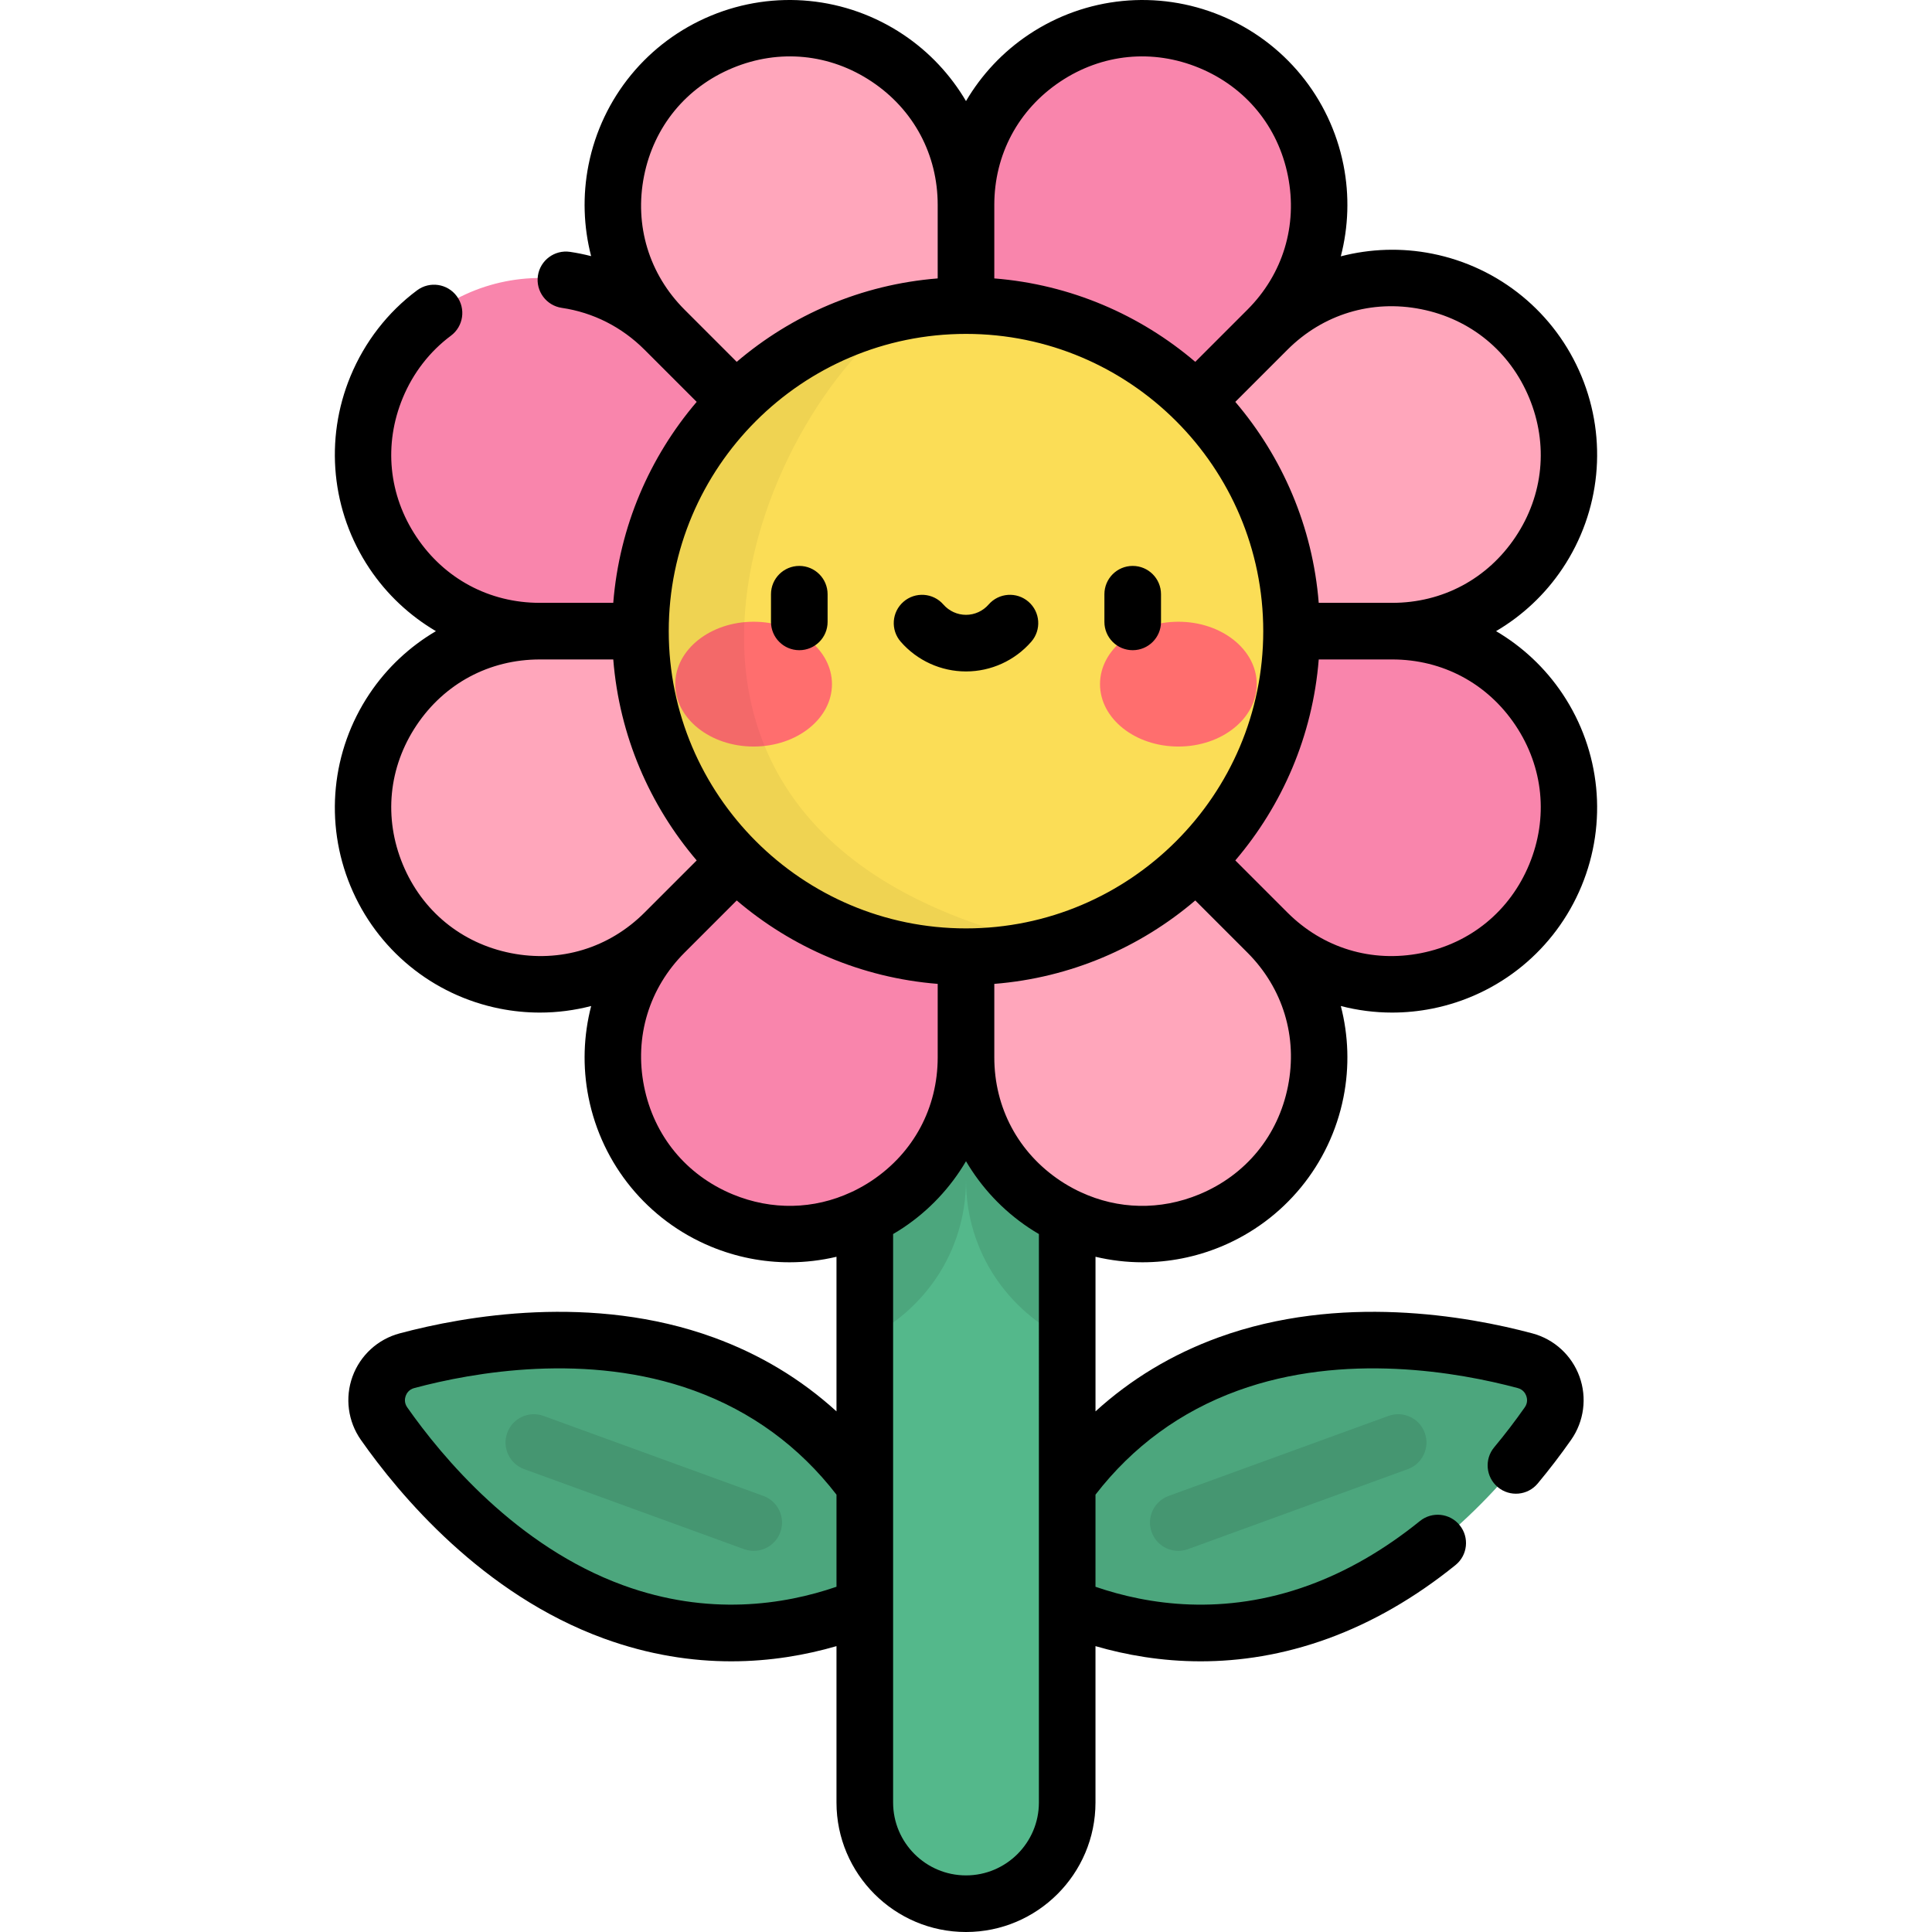 <?xml version="1.0" encoding="iso-8859-1"?>
<!-- Generator: Adobe Illustrator 19.0.0, SVG Export Plug-In . SVG Version: 6.00 Build 0)  -->
<svg version="1.1" id="Capa_1" xmlns="http://www.w3.org/2000/svg" xmlns:xlink="http://www.w3.org/1999/xlink" x="0px" y="0px"
	 viewBox="0 0 512.003 512.003" style="enable-background:new 0 0 512.003 512.003;" xml:space="preserve">
<path style="fill:#54B88B;" d="M278.629,423.887c-5.433-2.526-7.782-8.976-5.242-14.403c6.172-13.196,21.064-36.711,52.073-47.997
	c29.836-10.86,61.265-5.546,78.713-0.876c7.243,1.938,10.362,10.508,6.059,16.648c-10.364,14.793-31.025,39.066-60.861,49.924
	C318.363,438.469,291.84,430.028,278.629,423.887z"/>
<path style="opacity:0.1;enable-background:new    ;" d="M312.263,410.993c-3.064,0-5.94-1.892-7.049-4.937
	c-1.417-3.893,0.591-8.197,4.482-9.614l58.267-21.207c3.893-1.416,8.197,0.592,9.614,4.482c1.417,3.893-0.591,8.197-4.482,9.614
	l-58.267,21.207C313.981,410.847,313.115,410.993,312.263,410.993z"/>
<path style="fill:#54B88B;" d="M233.373,423.887c5.433-2.526,7.782-8.976,5.242-14.403c-6.172-13.196-21.064-36.711-52.073-47.997
	c-29.836-10.86-61.265-5.546-78.713-0.876c-7.243,1.938-10.362,10.508-6.059,16.648c10.365,14.793,31.025,39.066,60.861,49.924
	C193.639,438.469,220.162,430.028,233.373,423.887z"/>
<path style="opacity:0.1;enable-background:new    ;" d="M278.629,423.887c-5.433-2.526-7.782-8.976-5.242-14.403
	c6.172-13.196,21.064-36.711,52.073-47.997c29.836-10.86,61.265-5.546,78.713-0.876c7.243,1.938,10.362,10.508,6.059,16.648
	c-10.364,14.793-31.025,39.066-60.861,49.924C318.363,438.469,291.84,430.028,278.629,423.887z"/>
<path style="opacity:0.1;enable-background:new    ;" d="M233.373,423.887c5.433-2.526,7.782-8.976,5.242-14.403
	c-6.172-13.196-21.064-36.711-52.073-47.997c-29.836-10.86-61.265-5.546-78.713-0.876c-7.243,1.938-10.362,10.508-6.059,16.648
	c10.365,14.793,31.025,39.066,60.861,49.924C193.639,438.469,220.162,430.028,233.373,423.887z"/>
<path style="opacity:0.1;enable-background:new    ;" d="M199.74,410.993c-0.852,0-1.717-0.146-2.564-0.454l-58.267-21.207
	c-3.892-1.417-5.899-5.721-4.482-9.614c1.416-3.892,5.716-5.896,9.614-4.482l58.267,21.207c3.892,1.417,5.899,5.721,4.482,9.614
	C205.68,409.1,202.803,410.993,199.74,410.993z"/>
<path style="fill:#54B88B;" d="M282.821,230.21h-53.64v247.472c0,14.812,12.008,26.82,26.82,26.82l0,0
	c14.812,0,26.82-12.008,26.82-26.82V230.21z"/>
<path style="opacity:0.1;enable-background:new    ;" d="M229.181,230.21v124.742c15.496-7.356,26.82-23.032,26.82-42.299
	c0,19.267,11.323,34.943,26.82,42.299V230.21H229.181z"/>
<path style="fill:#FFA6BB;" d="M412.185,102.568c-12.761-30.807-52.733-38.758-76.311-15.179l-79.872,79.872l0,0h112.958
	C402.304,167.262,424.946,133.376,412.185,102.568L412.185,102.568z"/>
<path style="fill:#F985AC;" d="M256.001,54.304v112.958l79.872-79.872c23.579-23.579,15.628-63.55-15.179-76.311l0,0
	C289.888-1.683,256.001,20.959,256.001,54.304z"/>
<path style="fill:#93CFE9;" d="M256.001,167.262L256.001,167.262L256.001,167.262z"/>
<path style="fill:#FFA6BB;" d="M176.128,87.389l79.872,79.872V54.304c0-33.345-33.886-55.988-64.693-43.227l0,0
	C160.5,23.838,152.55,63.811,176.128,87.389z"/>
<path style="fill:#93CFE9;" d="M256.001,167.262L256.001,167.262L256.001,167.262z"/>
<path style="fill:#F985AC;" d="M368.958,167.262H256.001l79.872,79.872c23.579,23.579,63.55,15.628,76.311-15.179l0,0
	C424.946,201.148,402.304,167.262,368.958,167.262z"/>
<path style="fill:#FFA6BB;" d="M320.695,323.446c30.807-12.761,38.758-52.733,15.179-76.311l-79.872-79.872l0,0V280.22
	C256.001,313.564,289.888,336.206,320.695,323.446L320.695,323.446z"/>
<path style="fill:#F985AC;" d="M191.307,323.446c30.807,12.761,64.693-9.882,64.693-43.227V167.261l0,0l-79.872,79.872
	C152.55,270.713,160.5,310.686,191.307,323.446L191.307,323.446z"/>
<path style="fill:#FFA6BB;" d="M176.128,247.134l79.872-79.872H143.043c-33.345,0-55.988,33.886-43.227,64.693l0,0
	C112.578,262.762,152.55,270.713,176.128,247.134z"/>
<path style="fill:#F985AC;" d="M99.817,102.568c-12.761,30.807,9.882,64.693,43.227,64.693h112.958l0,0l-79.872-79.872
	C152.55,63.811,112.578,71.761,99.817,102.568L99.817,102.568z"/>
<circle style="fill:#FBDD56;" cx="255.999" cy="167.264" r="86.276"/>
<g>
	<ellipse style="fill:#FF6E6E;" cx="199.715" cy="181.305" rx="20.767" ry="16.538"/>
	<ellipse style="fill:#FF6E6E;" cx="312.283" cy="181.305" rx="20.767" ry="16.538"/>
</g>
<path style="opacity:0.05;enable-background:new    ;" d="M240.227,82.428c-40.116,7.413-70.502,42.573-70.502,84.833
	c0,47.649,38.628,86.277,86.277,86.277c7.909,0,15.565-1.07,22.841-3.062C151.684,222.41,201.288,107.839,240.227,82.428z"/>
<path d="M211.823,172.309c4.143,0,7.501-3.357,7.501-7.501v-7.333c0-4.143-3.357-7.501-7.501-7.501
	c-4.143,0-7.501,3.357-7.501,7.501v7.334C204.322,168.952,207.679,172.309,211.823,172.309z M300.18,172.309
	c4.143,0,7.501-3.357,7.501-7.501v-7.333c0-4.143-3.357-7.501-7.501-7.501c-4.143,0-7.5,3.357-7.5,7.501v7.334
	C292.679,168.952,296.037,172.309,300.18,172.309z M406.113,353.365c-17.274-4.623-51.055-10.631-83.219,1.073
	c-12.294,4.475-23.185,11.045-32.572,19.593v-40.97c4.082,0.965,8.259,1.46,12.45,1.46c7.026-0.001,14.092-1.369,20.793-4.146
	c16.787-6.952,28.925-21.743,32.47-39.565c1.623-8.158,1.318-16.412-0.7-24.204c4.411,1.143,8.971,1.739,13.58,1.739
	c3.532,0,7.094-0.346,10.635-1.05c17.821-3.545,32.612-15.684,39.566-32.471c6.953-16.787,5.078-35.828-5.016-50.936
	c-4.624-6.92-10.682-12.543-17.623-16.627c6.941-4.083,12.999-9.707,17.622-16.627c10.096-15.108,11.971-34.149,5.017-50.937
	c-6.952-16.787-21.743-28.925-39.566-32.47c-8.163-1.624-16.422-1.317-24.218,0.703c2.02-7.797,2.327-16.055,0.704-24.218
	c-3.545-17.821-15.683-32.612-32.47-39.566c-16.787-6.953-35.828-5.079-50.937,5.017c-6.919,4.623-12.543,10.681-16.627,17.622
	c-4.084-6.941-9.708-12.999-16.627-17.622c-15.108-10.096-34.149-11.972-50.937-5.017c-16.787,6.952-28.925,21.743-32.47,39.566
	c-1.62,8.145-1.319,16.386,0.69,24.168c-1.835-0.471-3.699-0.856-5.594-1.135c-4.09-0.598-7.909,2.231-8.511,6.332
	c-0.601,4.098,2.233,7.909,6.332,8.511c8.309,1.219,15.896,5.059,21.939,11.105l13.807,13.807
	c-12.443,14.593-20.499,33.032-22.109,53.261h-19.479c-13.346,0-25.253-6.364-32.667-17.461
	c-7.415-11.097-8.738-24.532-3.631-36.861c2.736-6.604,7.146-12.301,12.752-16.471c3.323-2.473,4.014-7.171,1.541-10.495
	c-2.474-3.323-7.172-4.013-10.495-1.541c-7.779,5.786-13.884,13.659-17.656,22.766c-6.953,16.787-5.078,35.828,5.017,50.937
	c4.623,6.919,10.681,12.543,17.622,16.627c-6.941,4.083-12.999,9.707-17.622,16.627c-10.096,15.107-11.971,34.149-5.017,50.937
	c6.952,16.787,21.743,28.925,39.566,32.47c3.541,0.704,7.1,1.05,10.635,1.05c4.608,0,9.168-0.597,13.58-1.74
	c-2.017,7.792-2.323,16.046-0.7,24.204c3.545,17.82,15.683,32.611,32.47,39.565c6.702,2.776,13.766,4.146,20.793,4.146
	c4.191,0,8.369-0.495,12.451-1.46v40.972c-9.388-8.549-20.279-15.119-32.573-19.594c-32.162-11.706-65.944-5.697-83.219-1.073
	c-5.764,1.543-10.425,5.815-12.468,11.43c-2.043,5.613-1.219,11.882,2.205,16.768c10.262,14.646,32.278,40.964,64.439,52.669
	c11.997,4.366,23.362,6.037,33.733,6.036c10.423,0,19.839-1.689,27.882-4.024v41.439c0,18.924,15.396,34.32,34.319,34.32
	c18.923,0,34.32-15.396,34.32-34.32v-41.438c8.043,2.335,17.457,4.024,27.881,4.024c10.371,0,21.738-1.671,33.733-6.036
	c11.713-4.264,23.084-10.816,33.795-19.475c3.222-2.604,3.722-7.327,1.118-10.549c-2.604-3.222-7.326-3.72-10.549-1.118
	c-9.421,7.616-19.344,13.351-29.496,17.045c-22.544,8.208-42.504,5.179-56.483,0.376V396.1c9.866-12.77,22.534-22.042,37.704-27.564
	c28.294-10.299,58.639-4.848,74.208-0.679c1.443,0.387,2.029,1.462,2.25,2.068c0.221,0.607,0.463,1.807-0.395,3.03
	c-2.54,3.626-5.267,7.189-8.104,10.592c-2.652,3.182-2.224,7.912,0.958,10.565c3.182,2.652,7.912,2.224,10.565-0.958
	c3.103-3.723,6.086-7.622,8.867-11.59c3.424-4.887,4.248-11.155,2.205-16.768C416.538,359.18,411.877,354.908,406.113,353.365z
	 M221.681,420.51c-13.979,4.803-33.94,7.831-56.484-0.375c-28.296-10.298-48.035-33.98-57.284-47.18
	c-0.857-1.224-0.615-2.424-0.395-3.03c0.221-0.606,0.807-1.682,2.25-2.068c15.567-4.167,45.912-9.62,74.208,0.679
	c15.17,5.521,27.839,14.795,37.705,27.565L221.681,420.51L221.681,420.51z M401.626,192.223c7.415,11.097,8.738,24.533,3.631,36.863
	c-5.107,12.33-15.544,20.894-28.633,23.498c-13.091,2.607-26.01-1.314-35.445-10.753l-13.808-13.808
	c12.443-14.593,20.5-33.031,22.109-53.261h19.479C382.303,174.762,394.211,181.126,401.626,192.223z M376.624,81.941
	c13.089,2.603,23.525,11.168,28.633,23.498c5.107,12.33,3.783,25.766-3.631,36.862c-7.415,11.097-19.321,17.461-32.667,17.461
	h-19.479c-1.608-20.228-9.666-38.668-22.109-53.261l13.807-13.807C350.615,83.255,363.536,79.335,376.624,81.941z M263.501,54.305
	c0-13.346,6.364-25.253,17.461-32.667c11.096-7.414,24.533-8.736,36.862-3.631c12.33,5.107,20.894,15.544,23.498,28.633
	c2.603,13.09-1.315,26.01-10.753,35.445l-13.806,13.808c-14.593-12.443-33.031-20.499-53.261-22.109V54.305H263.501z
	 M181.433,82.085c-9.438-9.436-13.356-22.356-10.753-35.445c2.604-13.089,11.168-23.525,23.498-28.633
	c12.329-5.107,25.767-3.784,36.862,3.631c11.098,7.415,17.461,19.32,17.461,32.666l0,0l0,0v19.479
	c-20.229,1.608-38.668,9.666-53.261,22.109L181.433,82.085z M256.001,88.486c43.438,0,78.776,35.339,78.776,78.776
	s-35.339,78.776-78.776,78.776s-78.776-35.338-78.776-78.776S212.564,88.486,256.001,88.486z M135.378,252.584
	c-13.089-2.604-23.525-11.169-28.633-23.499c-5.107-12.33-3.783-25.766,3.631-36.861c7.415-11.097,19.32-17.461,32.667-17.461
	h19.479c1.608,20.229,9.666,38.668,22.109,53.261l-13.808,13.808C161.387,251.268,148.468,255.183,135.378,252.584z
	 M231.039,312.885c-1.51,1.009-3.066,1.895-4.653,2.677c-0.278,0.112-0.549,0.236-0.809,0.379
	c-9.884,4.598-21.03,4.869-31.399,0.575c-12.33-5.107-20.894-15.544-23.498-28.633c-2.604-13.089,1.315-26.009,10.753-35.444
	l13.808-13.808c14.593,12.442,33.031,20.499,53.261,22.108v19.48C248.5,293.565,242.137,305.47,231.039,312.885z M275.321,425.747
	c0,0.034-0.001,0.069,0,0.103v51.833c0,10.653-8.667,19.319-19.319,19.319c-10.652,0-19.318-8.667-19.318-19.319v-51.848
	c0-0.02,0-0.04,0-0.06v-98.74c0.909-0.534,1.809-1.087,2.691-1.677c6.919-4.623,12.543-10.681,16.627-17.622
	c4.084,6.941,9.707,12.999,16.627,17.622c0.883,0.59,1.784,1.144,2.692,1.678V425.747z M286.43,315.944
	c-0.263-0.145-0.536-0.27-0.817-0.383c-1.586-0.782-3.141-1.667-4.65-2.675c-11.098-7.415-17.461-19.32-17.461-32.666v-19.48
	c20.228-1.608,38.668-9.666,53.261-22.108l13.808,13.808c9.438,9.437,13.356,22.356,10.753,35.444
	c-2.604,13.089-11.168,23.525-23.498,28.633C307.457,320.81,296.312,320.54,286.43,315.944z M256.001,177.941
	c6.631,0,12.938-2.871,17.301-7.879c2.722-3.122,2.398-7.86-0.726-10.582c-3.121-2.723-7.861-2.398-10.582,0.725
	c-1.515,1.737-3.699,2.733-5.993,2.733c-2.294,0-4.479-0.996-5.993-2.733c-2.721-3.122-7.461-3.449-10.582-0.725
	c-3.123,2.722-3.447,7.46-0.726,10.582C243.064,175.069,249.37,177.941,256.001,177.941z"/>
<g>
</g>
<g>
</g>
<g>
</g>
<g>
</g>
<g>
</g>
<g>
</g>
<g>
</g>
<g>
</g>
<g>
</g>
<g>
</g>
<g>
</g>
<g>
</g>
<g>
</g>
<g>
</g>
<g>
</g>
</svg>

